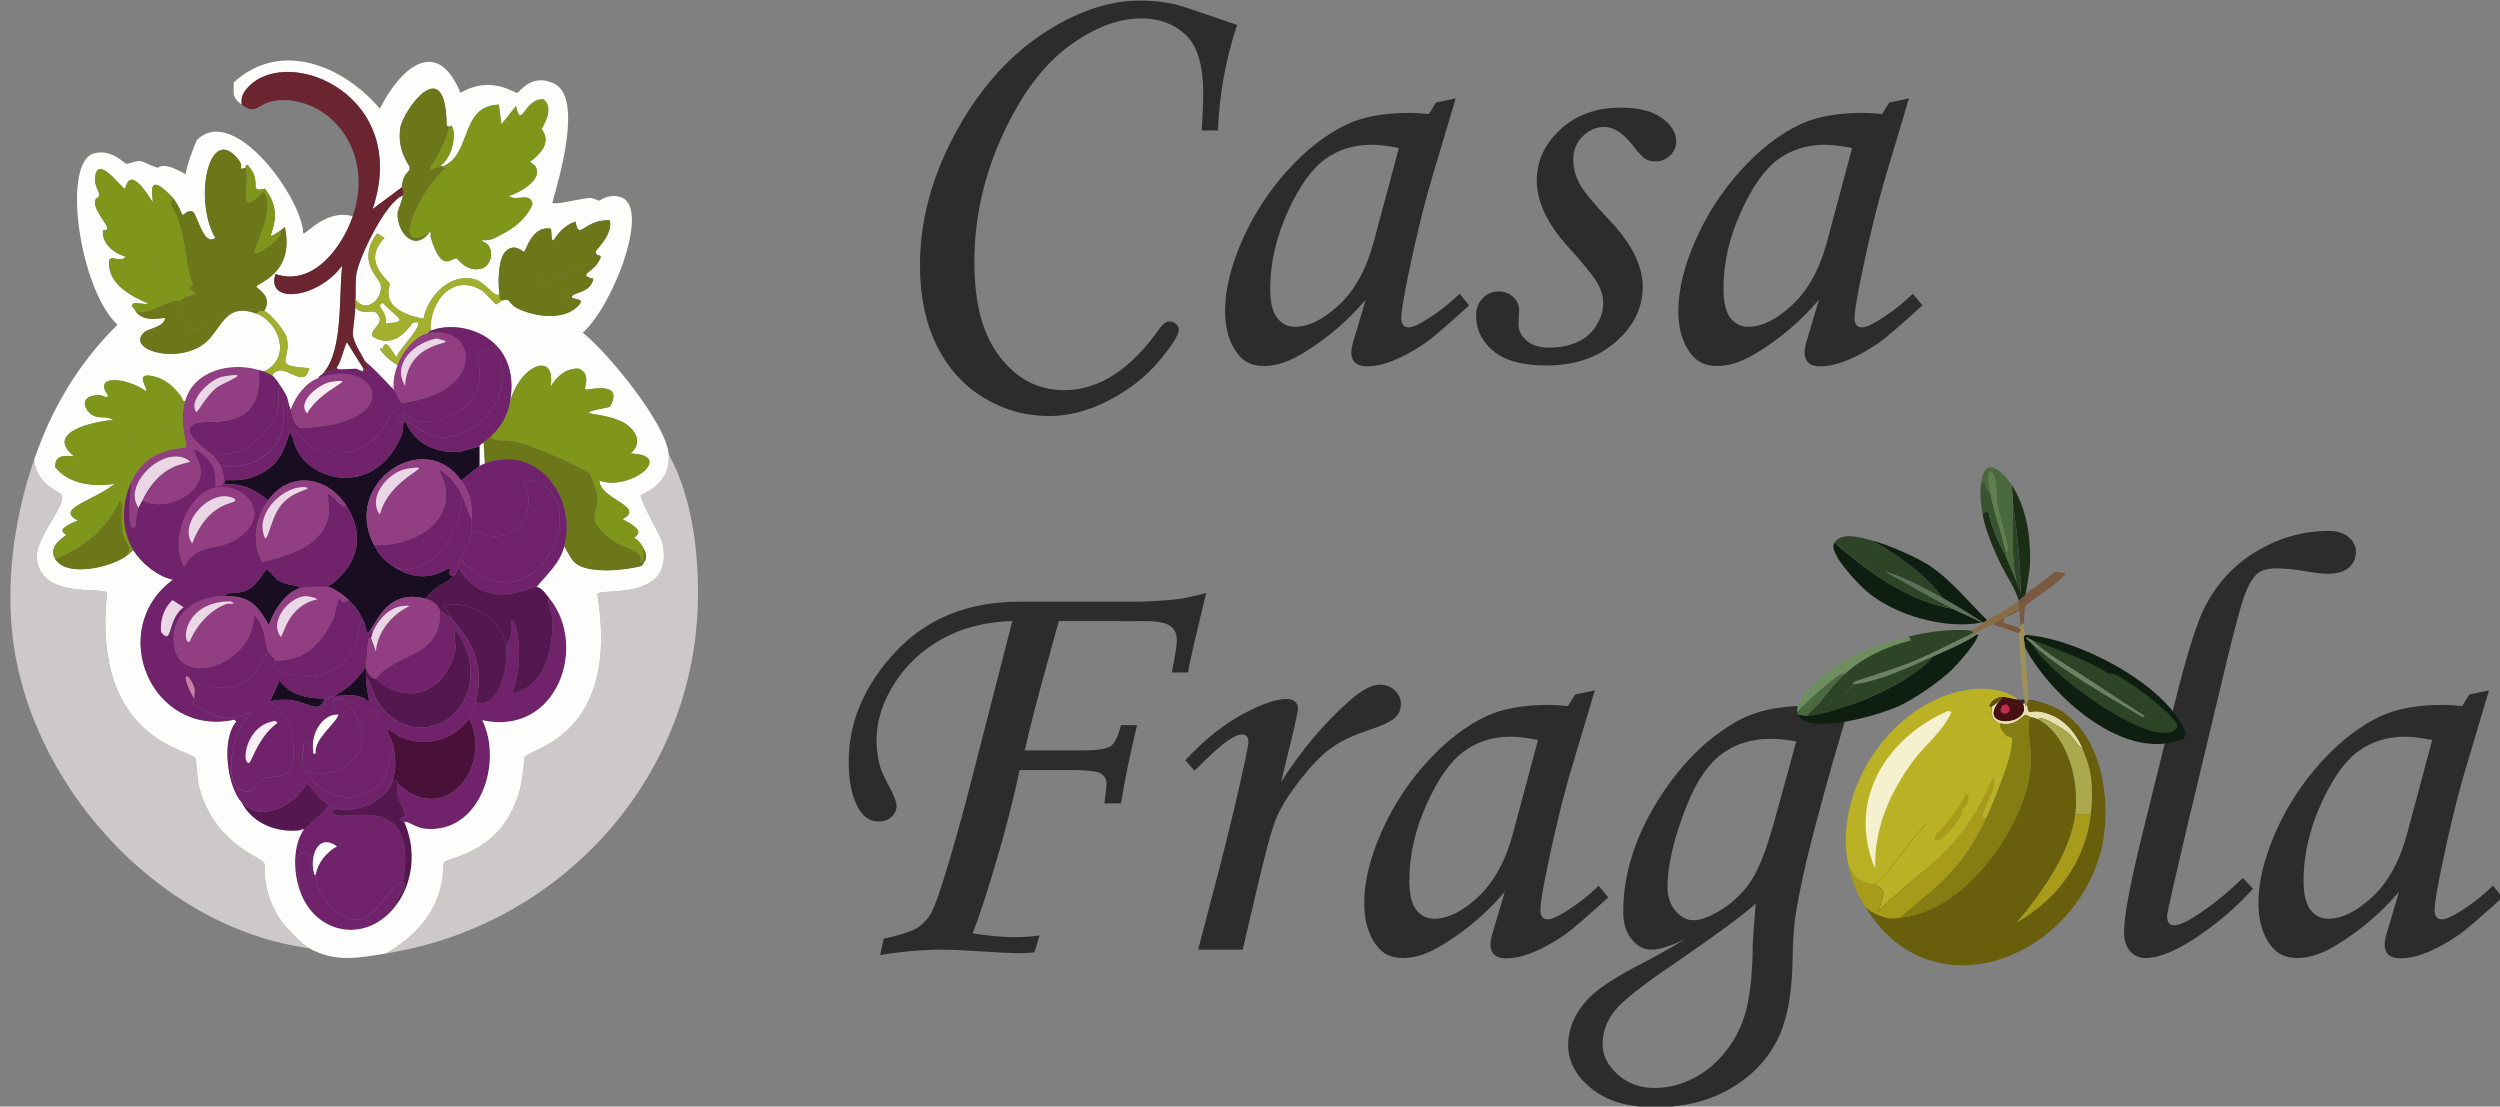 <svg width="122" height="54" viewBox="0 0 122 54" fill="none" xmlns="http://www.w3.org/2000/svg">
<rect x="0" y="0" width="122" height="54" fill="#808080" stroke="none"/>
<g clip-path="url(#clip0_114_448)">
<path d="M18.828 46.53C21.966 44.716 21.547 42.324 21.666 42.073C21.743 41.911 23.536 41.721 24.633 40.149C25.651 38.692 25.522 37.094 25.601 36.943C25.822 36.52 30.289 35.964 29.148 28.991C29.299 28.664 33.033 29.392 32.308 26.426C32.247 26.176 31.208 24.384 31.276 24.181C31.317 24.057 32.752 23.702 32.63 22.161C33.818 24.304 34.127 27.154 34.05 29.568C33.777 38.128 27.285 45.199 18.828 46.529V46.53Z" fill="#CDC8C9"/>
<path d="M15.087 46.274C7.599 45.265 1.219 38.046 0.574 30.659C0.331 27.877 0.766 25.054 1.67 22.418C1.738 23.646 2.986 24.005 3.025 24.181C3.156 24.777 1.701 26.25 1.799 27.26C1.993 29.262 5.061 28.609 5.218 28.927C4.471 36.176 9.312 36.56 9.54 37.006C9.574 37.073 9.607 38.037 9.734 38.481C10.53 41.273 12.789 41.802 12.894 42.136C12.958 42.335 12.759 43.4 13.604 44.765C13.845 45.155 14.708 46.061 15.087 46.273V46.274Z" fill="#CDC8C9"/>
<path d="M12.893 18.122C12.963 18.154 13.263 18.302 13.28 18.315C13.451 18.44 13.613 18.714 13.732 18.893C13.486 18.845 13.678 19.508 13.538 20.079C13.358 20.814 12.351 21.816 11.635 22.036C11.087 22.203 10.407 22.087 10.441 22.292C10.197 22.009 8.427 20.919 9.699 20.624C10.318 20.481 12.866 21.047 12.633 18.059C12.699 18.08 12.842 18.1 12.891 18.123L12.893 18.122Z" fill="#70226B"/>
<path d="M13.732 18.892C14.132 19.492 13.995 19.464 14.183 19.981C13.877 20.077 14.17 19.234 13.796 19.692C14.139 21.653 12.763 22.976 10.764 22.738C10.754 22.713 10.487 22.341 10.442 22.289C10.407 22.084 11.088 22.201 11.636 22.033C12.351 21.814 13.36 20.812 13.539 20.077C13.679 19.506 13.486 18.843 13.733 18.89L13.732 18.892Z" fill="#70226B"/>
<path d="M19.409 38.258C19.39 38.242 19.462 38.006 19.151 38.129C19.338 37.573 19.309 37.106 19.216 36.526C19.123 35.949 18.835 35.803 18.958 35.563C20.063 36.595 22.061 36.341 22.894 35.05C24.037 37.387 21.759 40.398 19.41 38.256L19.409 38.258Z" fill="#491139"/>
<path d="M19.731 40.118C19.726 40.107 19.517 40.068 19.537 39.958C19.55 39.883 19.781 39.84 19.794 39.765C19.809 39.687 19.215 38.856 19.408 38.258C21.756 40.399 24.035 37.389 22.891 35.051C23.003 34.877 23.163 34.486 23.213 34.282C24.427 34.638 24.827 32.354 24.696 31.525L24.954 30.98C24.743 28.985 25.871 31.479 24.986 33.834C26.579 33.565 27.011 31.638 26.953 30.275C26.936 29.864 26.614 29.258 26.824 29.217C28.7 31.536 27.191 35.938 23.534 35.148C24.555 37.192 23.432 40.723 20.728 40.439C20.273 40.392 19.862 40.028 19.729 40.119L19.731 40.118Z" fill="#70226B"/>
<path d="M26.181 28.639C26.463 28.671 26.671 29.026 26.825 29.217C26.615 29.258 26.936 29.864 26.955 30.275C27.012 31.638 26.58 33.565 24.987 33.834C25.872 31.479 24.744 28.986 24.955 30.98L24.698 31.525C24.495 30.24 22.934 29.242 21.634 29.537L22.117 30.307C21.928 30.104 21.688 29.961 21.473 29.793C21.435 29.764 21.376 29.378 20.764 29.216C21.27 28.529 21.76 28.507 22.119 28.126C22.315 27.917 22.278 27.913 22.376 27.677C23.702 29.954 25.839 28.601 26.182 28.639H26.181Z" fill="#541750"/>
<path d="M24.698 31.525C24.828 32.354 24.428 34.638 23.215 34.282C23.611 32.678 23.21 31.475 22.119 30.307L21.635 29.537C22.935 29.242 24.496 30.241 24.699 31.525H24.698Z" fill="#541750"/>
<path d="M23.407 21.777V22.739C23.356 22.765 22.708 23.285 22.504 23.445C20.693 20.863 16.67 23.578 18.247 26.586C18.494 27.059 18.702 27.308 19.15 27.613C20.787 28.726 21.813 27.659 21.956 27.741C22.066 27.803 21.736 28.019 22.117 28.126C21.758 28.507 21.27 28.529 20.762 29.216C19.026 28.756 18.449 30.195 18.117 30.69C17.835 31.113 17.895 30.655 17.795 30.434C17.594 29.986 17.384 29.622 17.021 29.28C16.793 29.065 16.289 28.692 15.989 28.639C17.434 27.675 17.881 26.164 16.892 24.664C15.947 23.231 14.153 22.965 13.086 24.408C12.407 23.891 11.895 23.587 10.99 23.639C10.769 23.148 11.662 23.793 12.925 22.998C13.691 22.516 13.877 21.923 14.119 21.139C14.3 21.096 14.261 21.655 14.635 22.197C15.594 23.59 18.391 24.094 19.602 21.235C19.689 21.026 19.571 20.712 19.796 20.561C20.216 21.668 21.325 22.155 22.473 22.036C22.521 22.031 23.365 21.8 23.407 21.78V21.777Z" fill="#190D22"/>
<path d="M14.635 28.704C13.949 28.881 13.333 29.847 13.119 30.5C12.56 29.534 12.178 29.082 11.023 29.088C11.044 28.802 11.571 29.111 12.217 28.704C12.578 28.476 12.932 27.818 12.991 27.806C13.119 27.779 13.442 28.247 13.572 28.319C14.144 28.637 14.589 28.51 14.636 28.704H14.635Z" fill="#190D22"/>
<path d="M15.861 34.09C15.415 35.11 14.938 33.834 13.215 34.219C13.176 34.132 13.598 33.368 13.634 33.192C14.123 33.91 15.038 34.1 15.859 34.09H15.861Z" fill="#190D22"/>
<path d="M17.86 32.55C17.86 32.572 17.86 32.593 17.86 32.615C17.855 32.783 17.854 32.896 17.86 33.064C17.887 33.861 18.095 34.214 17.956 34.218C17.457 33.789 16.867 33.961 16.311 33.962C17.076 33.525 17.339 33.24 17.859 32.55H17.86Z" fill="#190D22"/>
<path d="M18.957 35.565C18.835 35.803 19.123 35.951 19.215 36.527C18.98 36.858 19.063 37.447 18.698 38.034C17.85 39.401 15.663 39.086 15.022 37.681C17.629 38.168 18.637 35.483 16.57 34.09C16.869 34.059 17.496 34.445 17.827 34.604C18.031 34.701 18.197 34.595 18.214 34.604C18.358 34.68 18.437 35.082 18.956 35.566L18.957 35.565Z" fill="#70226B"/>
<path d="M16.571 34.09C18.639 35.484 17.63 38.168 15.023 37.681C14.534 37.543 14.841 36.704 14.829 36.238C15.148 36.049 14.929 36.247 15.281 36.592C15.299 36.61 15.225 36.873 15.41 36.752C15.286 36.069 16.503 35.207 16.506 34.86C16.51 34.554 16.21 34.887 16.249 34.315C16.316 34.043 16.355 34.114 16.571 34.09Z" fill="#70226B"/>
<path d="M16.506 34.86C16.503 35.207 15.284 36.068 15.41 36.752C15.225 36.873 15.299 36.61 15.281 36.591C15.17 35.854 15.681 34.842 16.506 34.86Z" fill="#FDFDFC"/>
<path d="M23.602 21.585L23.666 22.612C23.653 22.617 23.459 22.715 23.409 22.741V21.778C23.421 21.772 23.334 21.755 23.603 21.585H23.602Z" fill="#FDFDFC"/>
<path d="M16.442 39.476C15.984 39.579 16.2 39.732 16.538 39.796C17.287 39.938 20.384 38.844 19.666 43.002C18.763 43.429 18.397 44.995 17.182 44.861C16.41 44.776 15.287 43.451 15.409 42.681C15.498 42.118 15.936 41.572 16.442 41.302C15.493 40.617 15.078 41.839 15.345 42.681C14.885 42.523 15.525 41.584 14.797 41.591C14.17 41.672 14.686 43.256 14.701 43.643C14.33 42.746 14.249 41.432 14.766 40.564C14.768 40.561 14.779 40.574 14.83 40.5C15.022 40.221 15.727 39.789 16.056 39.282C16.14 39.325 16.422 39.468 16.443 39.475L16.442 39.476Z" fill="#70226B"/>
<path d="M15.345 42.683H15.41C15.288 43.454 16.411 44.779 17.184 44.864C18.398 44.996 18.764 43.432 19.668 43.005C19.665 43.019 19.786 43.076 19.732 43.293C19.677 43.513 19.185 44.053 19.345 44.159C17.979 46.014 15.542 45.677 14.701 43.645C14.686 43.258 14.17 41.675 14.797 41.593C15.525 41.587 14.885 42.525 15.345 42.683Z" fill="#70226B"/>
<path d="M19.409 38.258C19.216 38.856 19.81 39.687 19.796 39.765C19.781 39.839 19.552 39.882 19.538 39.958C19.517 40.068 19.726 40.107 19.732 40.118C20.319 41.426 20.195 43.002 19.345 44.157C19.185 44.052 19.677 43.512 19.732 43.292C19.786 43.075 19.665 43.018 19.668 43.003C20.385 38.845 17.289 39.939 16.539 39.797C16.2 39.733 15.984 39.58 16.443 39.477C17.39 39.699 18.834 39.08 19.151 38.13C19.462 38.008 19.392 38.242 19.409 38.259V38.258Z" fill="#541750"/>
<path d="M14.829 40.502C14.779 40.576 14.767 40.563 14.764 40.567L14.7 40.502C14.706 40.502 14.756 40.33 14.829 40.502Z" fill="#EDB9EA"/>
<path d="M15.409 42.683H15.344C15.077 41.841 15.493 40.619 16.44 41.304C15.936 41.574 15.497 42.12 15.408 42.683H15.409Z" fill="#FDFDFC"/>
<path d="M6.96 24.407C6.9 24.532 6.812 24.665 6.766 24.791C5.895 23.629 8.128 21.553 9.281 22.515C9.259 22.669 7.858 22.51 6.96 24.407Z" fill="#EAD7E6"/>
<path d="M12.636 18.058C12.868 21.045 10.32 20.479 9.701 20.623C8.429 20.918 10.199 22.008 10.443 22.291C10.489 22.343 10.755 22.714 10.766 22.739C10.959 23.165 11.088 23.838 10.54 23.702C10.418 23.616 10.861 22.68 9.507 21.906C9.361 21.983 9.834 22.55 9.798 23.093C9.72 24.235 7.908 24.983 6.96 24.407C7.859 22.51 9.261 22.669 9.281 22.515C8.128 21.553 5.895 23.629 6.766 24.791C6.534 25.432 6.736 25.836 6.444 25.721C6.21 25.518 6.363 23.838 6.444 23.445C7.253 21.726 8.985 21.937 9.089 21.809C9.159 21.721 8.73 20.677 9.024 19.596C9.447 18.043 11.306 17.65 12.636 18.058Z" fill="#923E82"/>
<path d="M10.862 18.379C12.486 18.093 10.919 18.666 10.605 18.893C10.098 19.256 9.65 20.133 9.572 20.111C9.162 19.486 10.323 18.475 10.862 18.379Z" fill="#EAD7E6"/>
<path d="M19.796 20.559C19.572 20.709 19.691 21.024 19.602 21.232C18.39 24.09 15.594 23.588 14.635 22.195C14.261 21.652 14.301 21.094 14.119 21.136C14.174 20.957 14.294 20.86 14.409 20.944C14.519 21.025 14.986 22.244 16.731 22.098C19.184 21.891 19.255 18.617 19.439 20.686L19.794 20.397C19.29 19.754 20.013 20.488 20.472 20.558C21.48 20.71 22.93 20.054 23.278 19.05C23.813 17.508 22.504 17.25 24.085 17.03C25.42 18.619 23.614 21.542 21.376 21.327C20.808 21.272 19.874 20.505 19.796 20.558V20.559Z" fill="#70226B"/>
<path d="M14.183 19.982C14.409 19.367 14.89 18.677 15.538 18.444C18.496 17.376 19.876 20.754 14.668 20.88C14.285 20.726 14.305 20.317 14.185 19.982H14.183Z" fill="#923E82"/>
<path d="M16.151 18.636C17.661 18.415 15.659 18.941 14.99 20.174C14.441 19.596 15.615 18.713 16.151 18.636Z" fill="#F9EDF4"/>
<path d="M32.632 22.162C32.754 23.703 31.318 24.058 31.277 24.182C31.21 24.384 32.248 26.177 32.309 26.427C33.034 29.393 29.301 28.665 29.149 28.992C30.291 35.965 25.823 36.521 25.602 36.944C25.524 37.095 25.652 38.693 24.634 40.151C23.537 41.722 21.744 41.913 21.667 42.074C21.549 42.325 21.967 44.717 18.829 46.531C17.52 46.737 16.381 46.992 15.088 46.275C14.708 46.065 13.845 45.157 13.605 44.768C12.76 43.404 12.958 42.337 12.896 42.138C12.789 41.804 10.53 41.275 9.735 38.483C9.609 38.039 9.576 37.074 9.541 37.009C9.314 36.561 4.472 36.179 5.219 28.929C5.062 28.611 1.994 29.264 1.8 27.262C1.703 26.254 3.158 24.779 3.026 24.183C2.987 24.008 1.739 23.648 1.671 22.42C2.529 19.919 3.841 17.711 5.734 15.847C3.883 14.131 2.977 7.889 4.605 7.479C5.455 7.264 6.07 7.976 6.153 7.992C6.284 8.016 6.609 7.823 6.862 7.863C7.042 7.892 7.458 8.136 7.701 8.184C7.773 8.198 7.885 7.828 9.056 8.504C9.169 7.919 9.373 7.384 9.604 6.837C11.411 5.023 14.757 9.69 14.796 11.39C14.91 11.481 15.925 10.169 17.215 10.556C16.701 12.072 15.276 14 13.443 13.377C12.957 14.868 15.505 14.595 16.7 12.961C16.523 14.453 16.762 17.036 15.797 18.188C15.676 18.332 15.582 18.332 15.54 18.444C14.893 18.678 14.412 19.367 14.185 19.982C13.997 19.464 14.133 19.493 13.733 18.893C13.615 18.714 13.452 18.441 13.281 18.315C13.834 17.501 14.835 19.146 15.088 17.962C13.19 17.863 14.253 17.591 13.992 16.488C13.912 16.151 13.207 15.306 12.896 15.173C13.341 14.416 12.487 14.075 12.509 13.987C12.551 13.814 14.41 13.341 13.895 11.069C13.829 11.149 13.755 11.204 13.669 11.262C12.49 12.062 14.175 10.782 12.927 9.21C12.067 9.411 12.854 8.895 12.089 8.056C11.95 8.031 12 8.183 11.992 8.185C11.558 8.331 11.92 8.166 11.67 7.832C10.223 5.911 9.412 9.722 10.509 11.616C9.923 12.049 9.622 10.44 9.413 10.333C9.192 10.221 8.954 10.497 8.93 10.493C8.836 10.478 8.79 10.016 8.317 9.531C7.053 8.231 7.525 9.799 7.447 9.851C6.229 7.908 6.191 9.17 6.092 9.21C5.987 9.253 4.63 7.321 4.641 8.826C4.642 9.034 4.834 9.403 4.835 9.435C4.846 9.812 4.672 9.502 4.641 9.851C4.588 10.432 5.686 11.305 5.028 11.23C4.952 11.859 5.55 12.377 6.124 12.512C5.862 12.977 5.159 12.114 5.35 13.121C5.642 14.664 8.483 14.967 6.544 14.789C6.341 14.937 6.516 14.994 6.575 15.109C6.95 15.831 8.024 15.45 8.058 15.525C7.995 15.971 7.254 16.03 7.059 16.199C6.138 16.992 8.348 17.741 9.767 16.904C10.839 16.272 10.829 14.688 12.509 15.301C13.605 15.701 14.271 17.446 12.896 18.122C12.847 18.1 12.704 18.078 12.638 18.058C11.309 17.65 9.449 18.044 9.026 19.596C8.894 19.566 8.896 19.427 8.832 19.34C8.512 18.901 8.079 18.513 7.542 18.378C6.444 18.103 7.292 18.992 7.123 19.083C6.103 18.396 4.522 18.276 5.285 19.308C5.185 19.479 5.001 19.269 4.834 19.276C3.686 19.322 4.22 20.158 4.608 20.303C4.97 20.436 5.109 20.274 5.543 20.496C4.637 20.555 2.14 21.079 3.608 22.259C3.59 22.321 2.619 22.015 2.705 22.804C3.349 23.643 4.624 23.775 5.607 23.606C4.545 24.46 2.662 24.824 3.801 25.402C2.566 25.893 3.228 26.018 3.22 26.107C3.213 26.18 2.292 26.606 2.704 27.294C3.254 28.163 5.297 27.716 6.122 27.165C6.263 27.072 6.376 26.947 6.509 26.845C6.879 27.465 7.712 28.145 8.444 28.288C5.169 30.701 7.371 35.993 11.443 35.117L11.54 35.213C10.784 36.071 11.092 38.378 11.797 39.157C12.337 40.218 13.575 40.666 14.7 40.504L14.764 40.568C14.249 41.434 14.329 42.75 14.7 43.647C15.54 45.678 17.978 46.015 19.344 44.16C20.194 43.005 20.318 41.428 19.731 40.12C19.864 40.029 20.275 40.393 20.731 40.441C23.434 40.724 24.557 37.194 23.537 35.15C27.194 35.94 28.703 31.536 26.826 29.218C26.673 29.028 26.463 28.673 26.182 28.641C26.701 28.016 27.322 27.474 27.537 26.653C27.681 26.897 27.869 27.309 28.085 27.487C28.726 28.01 30.517 27.84 31.31 27.615C31.642 27.214 31.55 27.011 31.341 26.653C31.149 26.322 30.953 26.265 30.954 26.237C30.957 26.168 31.663 25.972 30.373 25.339C31.542 24.716 29.274 24.381 29.244 23.447C30.713 24.004 32.992 22.195 30.76 22.133C31.335 21.667 31.086 21.061 30.535 20.69C29.558 20.033 27.468 20.314 29.761 19.856C30.487 18.542 28.705 19.043 28.6 19.023C28.4 18.983 28.916 18.369 28.278 17.996C27.653 17.929 27.145 18.379 26.858 18.894C27.178 17.146 25.426 17.721 24.89 19.599C25.448 16.454 22.555 15.539 21.02 16.136C20.937 14.71 22.125 13.265 23.567 14.212C23.699 14.299 24.157 14.846 24.212 14.853C24.238 14.857 24.485 14.665 24.502 14.66C24.96 14.527 24.778 14.814 25.244 15.045C26.117 15.478 27.636 15.684 28.308 14.82C28.396 14.591 28.32 14.67 27.921 14.531C27.81 14.239 28.817 14.371 28.954 13.602C28.201 13.432 28.842 13.312 29.148 12.864C29.58 12.229 29.017 12.653 29.083 12.255C29.097 12.171 29.918 11.447 29.761 10.748C28.46 10.697 28.279 11.812 28.084 10.812C26.933 11.209 26.978 12.459 26.89 11.165C25.953 10.976 25.673 12.271 25.568 12.288C25.517 12.296 25.077 11.803 24.633 12.319C24.308 12.697 24.296 13.842 24.375 14.34C24.161 14.605 23.737 13.796 23.182 13.635C21.988 13.286 20.877 14.453 20.666 15.558C18.398 15.109 19.045 13.996 19.021 13.859C18.99 13.682 17.608 12.78 18.763 11.614L18.408 11.39C17.386 12.719 18.491 13.556 18.569 13.859C18.75 14.564 17.838 15.363 17.343 14.597C17.377 14.164 17.32 13.716 17.408 13.283C17.557 12.545 18.773 9.895 19.666 9.532C19.624 9.79 19.412 10.291 19.409 10.334C19.317 11.288 20.216 12.364 20.956 11.328C21.077 11.332 20.993 11.493 21.021 11.584C21.556 13.356 21.999 12.583 22.278 12.611C22.344 12.617 22.726 13.261 23.439 13.124C24.061 13.005 24.179 11.967 23.536 11.777C23.539 11.753 23.53 11.727 23.536 11.713C23.943 11.776 24.239 11.565 24.568 11.392C25.179 11.073 25.73 10.606 25.988 9.949C25.86 9.346 25.221 9.857 24.827 9.565C25.713 9.286 26.781 8.428 25.86 7.897C27.127 6.974 26.442 6.393 26.441 6.294C26.439 6.215 27.093 5.332 26.537 4.851C25.586 4.759 25.44 6.407 25.182 5.172C24.945 5.471 24.709 5.771 24.473 6.07C24.43 5.749 24.387 5.429 24.344 5.108C22.43 5.155 23.043 7.568 21.602 8.122C21.574 8.133 21.511 8.112 21.473 8.122C22.402 7.384 22.17 5.793 21.924 6.198C21.924 6.19 21.796 6.149 21.795 6.103C21.75 2.45 19.661 5.429 19.537 6.231C19.361 7.369 19.981 8.054 19.989 8.155C20.011 8.49 19.692 8.326 19.602 9.148C19.129 9.501 18.656 9.854 18.182 10.207C20.041 4.685 14.156 2.19 12.151 4.211C11.887 4.477 11.74 4.729 11.796 5.109C11.315 4.742 11.399 4.608 11.409 4.019C13.696 1.926 16.761 3.21 18.536 5.302C19.525 3.35 21.307 1.706 22.471 4.532C23.975 3.648 25.102 4.561 25.244 4.532C25.343 4.513 25.954 3.534 27.051 4.083C28.451 4.785 27.29 8.684 26.955 9.886C26.985 10.039 28.319 9.693 28.728 9.662C28.962 9.644 29.158 9.794 29.244 9.79C29.296 9.788 29.629 9.469 30.212 9.597C31.854 9.96 29.905 14.95 28.439 16.234C29.703 17.238 32.516 20.702 32.632 22.166V22.162Z" fill="#FDFDFC"/>
<path d="M31.341 26.652C31.426 26.789 31.47 27.529 31.245 27.421C31.445 26.879 30.482 26.786 30.02 26.459C28.377 25.297 29.237 25.124 29.149 24.182C29.144 24.127 28.834 23.163 28.794 23.124C28.585 22.924 26.18 21.792 25.247 21.585C24.646 21.452 23.868 21.57 23.99 21.265C24.472 20.797 24.773 20.268 24.893 19.598C25.429 17.719 27.18 17.144 26.861 18.893C27.146 18.378 27.655 17.929 28.28 17.995C28.92 18.366 28.402 18.981 28.602 19.021C28.707 19.042 30.489 18.541 29.763 19.855C27.471 20.312 29.561 20.032 30.537 20.689C31.089 21.06 31.338 21.666 30.763 22.131C32.994 22.193 30.715 24.003 29.247 23.446C29.276 24.38 31.544 24.715 30.376 25.337C31.665 25.971 30.959 26.165 30.957 26.235C30.957 26.263 31.151 26.322 31.344 26.652H31.341Z" fill="#7F961A"/>
<path d="M31.341 26.652C31.549 27.009 31.642 27.211 31.31 27.614C30.516 27.838 28.726 28.008 28.085 27.485C27.869 27.308 27.681 26.896 27.537 26.652C28.154 24.279 26.254 21.655 23.666 22.612L23.602 21.585C23.622 21.572 23.947 21.306 23.988 21.265C23.868 21.57 24.645 21.453 25.246 21.585C26.178 21.792 28.585 22.925 28.793 23.124C28.833 23.163 29.142 24.127 29.148 24.182C29.236 25.124 28.377 25.297 30.018 26.459C30.481 26.786 31.444 26.879 31.244 27.421C31.468 27.529 31.424 26.789 31.34 26.652H31.341Z" fill="#6C771A"/>
<path d="M9.024 19.598C8.73 20.678 9.158 21.723 9.089 21.81C8.986 21.937 7.254 21.727 6.444 23.446C5.938 24.518 5.883 25.797 6.508 26.845C6.375 26.948 6.262 27.072 6.121 27.165C6.563 26.652 6.093 26.609 5.992 26.043C5.837 25.179 6.058 24.345 5.831 24.471C5.142 25.893 4.144 26.684 2.702 27.292C2.291 26.604 3.211 26.178 3.219 26.106C3.227 26.016 2.564 25.891 3.8 25.401C2.661 24.824 4.543 24.459 5.606 23.605C4.622 23.773 3.348 23.642 2.704 22.803C3.814 23.258 5.522 22.34 6.639 21.84C6.832 21.754 8.261 21.266 8.122 21.038C7.111 20.302 8.724 21.183 8.766 21.102C8.787 20.514 8.809 19.927 8.831 19.339C8.893 19.425 8.892 19.565 9.025 19.595L9.024 19.598Z" fill="#7F961A"/>
<path d="M6.121 27.164C5.296 27.715 3.253 28.16 2.702 27.292C4.144 26.684 5.142 25.893 5.831 24.471C6.058 24.345 5.838 25.179 5.992 26.043C6.093 26.609 6.562 26.652 6.121 27.165V27.164Z" fill="#6C771A"/>
<path d="M7.54 18.379C8.075 18.514 8.51 18.902 8.83 19.342C8.809 19.93 8.787 20.518 8.765 21.105C8.721 21.185 7.109 20.304 8.121 21.041C8.259 21.269 6.83 21.755 6.638 21.843C6.607 21.545 5.734 20.594 5.541 20.496C5.107 20.275 4.969 20.438 4.606 20.303C4.218 20.16 3.685 19.322 4.832 19.276C4.668 19.719 5.253 19.554 5.574 19.661C5.748 19.718 6.114 19.946 6.284 19.981C6.357 19.997 6.367 19.765 7.703 20.11C9.198 19.139 6.602 18.514 7.542 18.378L7.54 18.379Z" fill="#7F961A"/>
<path d="M6.638 21.841C5.521 22.34 3.814 23.258 2.702 22.804C2.617 22.015 3.587 22.321 3.606 22.259C2.137 21.079 4.636 20.554 5.54 20.496C5.733 20.594 6.606 21.545 6.636 21.843L6.638 21.841Z" fill="#7F961A"/>
<path d="M7.54 18.379C6.601 18.514 9.196 19.14 7.701 20.111C6.364 19.766 6.356 19.998 6.281 19.982C6.111 19.947 5.745 19.719 5.572 19.662C5.251 19.555 4.665 19.72 4.83 19.277C4.996 19.27 5.181 19.481 5.281 19.309C4.519 18.277 6.099 18.398 7.12 19.084C7.289 18.992 6.44 18.104 7.538 18.379H7.54Z" fill="#7F961A"/>
<path d="M29.148 12.864C28.407 12.965 27.71 13.274 26.988 13.442C26.85 13.473 26.847 13.092 26.439 13.602C26.415 13.845 27.57 14.521 27.761 14.596C27.84 14.626 27.874 14.514 27.922 14.531C28.322 14.67 28.397 14.59 28.309 14.82C27.637 15.684 26.118 15.478 25.246 15.045C24.779 14.813 24.961 14.527 24.504 14.66C24.318 14.605 24.394 14.461 24.374 14.34C24.295 13.842 24.307 12.698 24.632 12.319C25.076 11.803 25.515 12.295 25.567 12.288C25.672 12.271 25.951 10.976 26.889 11.165C26.977 12.459 26.93 11.21 28.082 10.812C28.278 11.812 28.458 10.698 29.759 10.748C29.917 11.447 29.096 12.171 29.082 12.255C29.016 12.653 29.579 12.229 29.147 12.864H29.148Z" fill="#6C771A"/>
<path d="M29.148 12.864C28.843 13.312 28.201 13.432 28.954 13.602C28.817 14.371 27.81 14.239 27.921 14.531C27.872 14.514 27.838 14.626 27.76 14.596C27.569 14.521 26.414 13.845 26.438 13.602C26.846 13.092 26.848 13.473 26.986 13.442C27.71 13.274 28.406 12.965 29.147 12.864H29.148Z" fill="#6C771A"/>
<path d="M11.991 8.183C12.201 9 11.541 10.783 12.861 9.337C13.39 10.135 12.703 11.416 12.378 12.318C12.426 12.551 13.927 11.613 13.668 11.26C13.754 11.202 13.828 11.147 13.894 11.067C14.409 13.339 12.55 13.812 12.508 13.984C12.486 14.073 13.34 14.414 12.894 15.171C12.881 15.165 12.875 15.217 12.7 15.171C10.414 14.558 9.104 17.865 8.83 14.658C8.865 14.644 8.935 14.473 9.539 14.369C9.596 14.29 9.319 14.154 9.217 14.08L9.411 13.92C9.102 13.035 9.062 12.061 8.83 11.163C8.645 10.447 8.331 10.009 8.313 9.944C8.281 9.823 8.522 9.88 8.313 9.528C8.786 10.014 8.832 10.475 8.926 10.491C8.952 10.494 9.19 10.217 9.41 10.33C9.618 10.437 9.92 12.046 10.506 11.613C9.408 9.72 10.219 5.908 11.666 7.829C11.918 8.162 11.554 8.328 11.989 8.183H11.991Z" fill="#6C771A"/>
<path d="M8.313 9.529C8.522 9.881 8.281 9.826 8.313 9.946C8.331 10.01 8.645 10.448 8.83 11.164C9.06 12.062 9.101 13.036 9.411 13.921L9.217 14.081C8.395 13.493 8.686 13.585 8.636 13.536C7.328 12.256 7.371 11.926 6.442 10.715C6.083 10.247 4.934 8.816 4.636 8.823C4.625 7.319 5.982 9.25 6.087 9.208C6.186 9.168 6.224 7.906 7.442 9.849C7.52 9.796 7.048 8.229 8.312 9.528L8.313 9.529Z" fill="#7F961A"/>
<path d="M9.217 14.082C9.319 14.155 9.596 14.292 9.539 14.371C8.935 14.476 8.865 14.647 8.83 14.66C8.748 14.69 8.442 14.688 8.346 14.724C7.787 14.935 6.926 15.503 6.573 15.109C6.513 14.993 6.337 14.937 6.541 14.789C8.481 14.967 5.639 14.664 5.347 13.121C6.007 13.476 6.633 13.578 7.38 13.506C8.75 13.375 7.863 13.302 7.315 12.865C7.123 12.712 5.911 11.566 5.799 11.422C5.295 10.778 5.102 9.75 4.638 9.851C4.67 9.502 4.843 9.812 4.832 9.435C4.832 9.403 4.641 9.034 4.638 8.826C4.936 8.818 6.086 10.249 6.445 10.717C7.374 11.93 7.331 12.259 8.638 13.539C8.688 13.589 8.396 13.496 9.219 14.084L9.217 14.082Z" fill="#7F961A"/>
<path d="M8.83 14.66C9.103 17.867 10.414 14.559 12.7 15.173L12.506 15.302C10.827 14.689 10.836 16.273 9.765 16.905C8.345 17.742 6.136 16.994 7.056 16.2C7.252 16.031 7.992 15.972 8.056 15.527C8.022 15.451 6.948 15.832 6.573 15.11C6.926 15.503 7.787 14.937 8.346 14.726C8.442 14.689 8.749 14.693 8.83 14.661V14.66Z" fill="#6C771A"/>
<path d="M5.347 13.12C5.157 12.112 5.86 12.976 6.121 12.511C5.546 12.376 4.949 11.858 5.025 11.228C5.683 11.304 4.586 10.431 4.638 9.85C5.102 9.748 5.295 10.777 5.799 11.421C5.911 11.565 7.123 12.711 7.315 12.864C7.863 13.301 8.75 13.375 7.38 13.505C6.633 13.576 6.007 13.475 5.347 13.12Z" fill="#7F961A"/>
<path d="M13.668 11.261C13.927 11.614 12.427 12.552 12.378 12.319C12.704 11.418 13.39 10.135 12.861 9.338C11.541 10.784 12.201 9 11.991 8.184C11.998 8.181 11.95 8.03 12.088 8.055C12.853 8.894 12.066 9.409 12.926 9.209C14.174 10.781 12.488 12.061 13.668 11.261Z" fill="#7F961A"/>
<path d="M12.7 15.172C12.874 15.218 12.88 15.166 12.894 15.172C13.207 15.304 13.911 16.151 13.991 16.486C14.253 17.589 13.189 17.861 15.087 17.961C14.834 19.144 13.833 17.5 13.28 18.314C13.263 18.3 12.963 18.154 12.893 18.121C14.269 17.445 13.602 15.699 12.506 15.3L12.7 15.171V15.172Z" fill="#A2B02D"/>
<path d="M21.924 6.195C21.915 6.407 21.337 7.837 21.021 8.087C20.96 8.411 21.011 8.24 21.473 8.118C21.509 8.108 21.574 8.129 21.602 8.118L21.732 8.214C20.33 9.469 19.057 12.547 20.958 11.324C20.217 12.361 19.319 11.284 19.41 10.33C19.414 10.288 19.625 9.787 19.668 9.528C19.723 9.199 19.6 9.163 19.603 9.144C19.693 8.32 20.012 8.485 19.99 8.15C19.984 8.049 19.362 7.363 19.538 6.226C19.663 5.425 21.75 2.446 21.796 6.098C21.796 6.145 21.926 6.186 21.926 6.194L21.924 6.195Z" fill="#6C771A"/>
<path d="M21.473 8.119C21.011 8.241 20.96 8.411 21.021 8.088C21.337 7.838 21.915 6.41 21.924 6.196C22.17 5.791 22.402 7.382 21.473 8.119Z" fill="#7F961A"/>
<path d="M24.568 11.39C24.394 11.39 23.573 11.617 23.536 11.71C23.53 11.725 23.539 11.75 23.536 11.774C23.509 11.977 23.73 12.352 23.73 12.384C23.724 12.592 23.443 12.654 23.6 12.897C22.534 13.396 21.892 11.811 21.02 11.583C20.993 11.492 21.076 11.329 20.955 11.327C19.055 12.55 20.328 9.471 21.729 8.216L21.6 8.121C23.04 7.568 22.427 5.154 24.341 5.106C24.384 5.427 24.427 5.747 24.471 6.069C24.707 5.769 24.944 5.47 25.18 5.171C25.436 6.406 25.584 4.758 26.535 4.85C27.09 5.331 26.437 6.214 26.438 6.293C26.441 6.391 27.125 6.973 25.857 7.896C26.779 8.425 25.712 9.284 24.825 9.563C25.22 9.856 25.857 9.345 25.985 9.948C25.729 10.605 25.177 11.072 24.566 11.391L24.568 11.39Z" fill="#7F961A"/>
<path d="M23.537 11.774C24.179 11.965 24.061 13.001 23.441 13.121C22.728 13.258 22.346 12.615 22.28 12.608C22 12.58 21.557 13.354 21.022 11.582C21.894 11.811 22.535 13.396 23.603 12.896C23.445 12.653 23.726 12.591 23.732 12.382C23.732 12.351 23.511 11.976 23.538 11.773L23.537 11.774Z" fill="#7F961A"/>
<path d="M24.568 11.39C24.239 11.562 23.945 11.774 23.536 11.71C23.573 11.617 24.392 11.389 24.568 11.39Z" fill="#7F961A"/>
<path d="M19.409 17.802C19.293 18.127 19.195 18.478 19.215 18.828L19.085 18.893C18.675 18.445 18.261 18.003 17.795 17.61C17.593 17.187 17.265 16.786 17.214 16.296C17.207 16.23 17.334 15.243 17.343 14.982C17.586 15.402 18.198 15.087 18.376 15.271C18.885 15.793 18.022 16.017 18.182 16.424C19.375 17.136 20.036 15.785 20.15 15.751C21.069 15.48 19.303 17.211 19.376 17.418C19.233 17.452 18.849 16.337 18.667 17.034C18.271 16.804 18.929 17.609 19.409 17.803V17.802Z" fill="#FDFDFC"/>
<path d="M19.602 9.145C19.599 9.164 19.721 9.201 19.666 9.529C18.774 9.892 17.557 12.543 17.408 13.28C17.32 13.714 17.377 14.161 17.343 14.595C17.334 14.721 17.348 14.852 17.343 14.979C17.334 15.24 17.208 16.228 17.214 16.293C17.265 16.784 17.591 17.184 17.795 17.608C17.857 17.739 17.922 17.835 17.989 17.961C17.878 18.128 17.854 17.961 17.732 17.992C17.463 17.565 17.194 17.138 16.925 16.71C16.786 17.006 16.625 17.716 16.442 17.928C16.324 18.064 15.976 18.157 15.797 18.184C16.762 17.032 16.523 14.449 16.7 12.958C15.505 14.591 12.958 14.864 13.443 13.374C15.277 13.996 16.701 12.068 17.215 10.552C18.354 7.196 15.88 4.6 13.443 4.91C12.559 5.021 12.533 5.663 11.797 5.103C11.74 4.723 11.887 4.47 12.152 4.205C14.158 2.184 20.042 4.679 18.183 10.2C18.656 9.848 19.129 9.495 19.603 9.142L19.602 9.145Z" fill="#6A2531"/>
<path d="M17.732 17.995C17.726 17.996 17.752 18.121 17.7 18.123C17.683 18.123 17.395 17.995 17.378 17.995C16.815 17.997 16.423 18.089 16.443 17.93C16.627 17.718 16.787 17.008 16.926 16.712C17.195 17.139 17.464 17.567 17.733 17.995H17.732Z" fill="#FDFDFC"/>
<path d="M24.375 14.338C24.395 14.461 24.318 14.604 24.505 14.659C24.488 14.664 24.24 14.854 24.214 14.852C24.159 14.845 23.7 14.297 23.57 14.211C22.126 13.263 20.939 14.71 21.022 16.134C21.014 16.138 20.899 16.233 20.893 16.263C20.255 16.393 19.617 17.221 19.41 17.802C18.93 17.608 18.272 16.803 18.668 17.032C18.85 16.336 19.234 17.451 19.377 17.417C19.304 17.21 21.07 15.479 20.151 15.75C20.039 15.783 19.377 17.134 18.183 16.423C18.023 16.015 18.886 15.792 18.377 15.269C18.2 15.087 17.589 15.402 17.345 14.98C17.35 14.853 17.335 14.722 17.345 14.596C17.839 15.361 18.751 14.563 18.57 13.858C18.492 13.555 17.387 12.719 18.409 11.389L18.764 11.613C17.61 12.779 18.991 13.681 19.022 13.858C19.046 13.996 18.398 15.109 20.667 15.557C20.878 14.451 21.989 13.284 23.183 13.633C23.738 13.796 24.162 14.605 24.377 14.338H24.375Z" fill="#A2B02D"/>
<path d="M18.667 14.787C19.475 15.614 19.941 15.684 18.828 15.781C18.918 15.078 18.297 15.006 18.667 14.787Z" fill="#FDFDFC"/>
<path d="M17.021 29.28C17.384 29.622 17.594 29.986 17.795 30.434C17.372 29.937 17.81 31.682 16.409 32.615C15.201 33.419 12.975 32.827 13.474 32.23C14.922 32.265 15.775 31.301 16.312 30.082C16.626 28.479 16.476 29.69 17.021 29.28Z" fill="#70226B"/>
<path d="M16.055 39.284C15.726 39.791 15.021 40.223 14.829 40.502C14.757 40.33 14.707 40.502 14.7 40.502C13.575 40.665 12.337 40.217 11.797 39.156C12.752 40.208 14.44 39.264 14.99 38.193C15.312 38.573 15.594 39.041 16.055 39.283V39.284Z" fill="#541750"/>
<path d="M17.796 30.434C17.896 30.656 17.837 31.113 18.119 30.69L18.183 30.883C18.171 30.912 18.152 31.035 18.119 31.139C18.116 31.145 18.005 31.116 17.989 31.171C17.971 31.238 17.87 32.354 17.86 32.549C17.339 33.239 17.077 33.524 16.312 33.961C16.268 33.961 15.907 34.088 15.861 34.089C15.039 34.099 14.125 33.91 13.635 33.191C13.598 33.367 13.178 34.13 13.217 34.218C13.346 34.509 14.165 34.672 14.313 36.301C14.492 38.278 13.4 37.766 12.861 38C12.598 38.115 12.368 39.015 11.636 38.449C10.898 37.878 11.424 35.363 12.249 34.826C12.184 34.652 11.586 35.184 10.668 34.986C10.473 34.944 9.624 34.545 9.507 34.408C9.309 34.179 9.479 34.173 9.475 34.088C9.462 33.791 9.578 33.727 9.411 33.383C10.08 33.311 10.617 33.816 11.701 33.383C12.465 33.077 12.682 32.394 13.087 31.78C13.112 31.828 13.446 32.219 13.474 32.229C12.975 32.826 15.201 33.418 16.409 32.614C17.81 31.68 17.372 29.935 17.795 30.433L17.796 30.434Z" fill="#70226B"/>
<path d="M13.443 35.18L13.539 35.276C12.565 36 12.273 37.224 12.152 37.232C11.764 37.26 11.986 35.356 13.443 35.18Z" fill="#F9EDF4"/>
<path d="M17.86 33.064C17.854 32.896 17.855 32.783 17.86 32.615C18.021 33.106 18.285 33.106 18.311 33.128C20.056 34.588 21.878 33.65 22.247 31.557C21.915 29.734 22.778 31.559 22.891 32.134C23.478 35.093 20.283 36.701 18.569 34.442C18.128 33.861 18.09 33.154 17.86 33.064Z" fill="#541750"/>
<path d="M20.762 29.216C21.376 29.378 21.434 29.763 21.471 29.793C21.57 32.104 19.448 31.77 18.311 33.128C18.286 33.106 18.021 33.108 17.86 32.615C17.86 32.593 17.86 32.572 17.86 32.55C17.869 32.355 17.971 31.239 17.989 31.172C18.005 31.116 18.116 31.146 18.119 31.14L18.344 31.781C18.414 30.824 19.129 29.978 19.99 29.569C19.132 29.474 18.492 30.145 18.183 30.883L18.119 30.69C18.451 30.195 19.027 28.756 20.764 29.216H20.762Z" fill="#923E82"/>
<path d="M18.119 31.14C18.151 31.036 18.171 30.912 18.183 30.884C18.492 30.146 19.132 29.474 19.99 29.57C19.131 29.979 18.414 30.825 18.344 31.782L18.119 31.142V31.14Z" fill="#EAD7E6"/>
<path d="M15.99 28.639C16.29 28.693 16.794 29.065 17.023 29.28C16.477 29.69 16.627 28.479 16.313 30.082C15.776 31.301 14.923 32.265 13.475 32.23C13.447 32.22 13.113 31.83 13.088 31.781C12.879 31.354 13.025 30.684 12.411 29.985C12.412 32.202 9.483 33.355 8.702 32.069C8.129 31.126 8.531 29.099 11.023 29.087C12.179 29.081 12.56 29.531 13.119 30.498C13.333 29.847 13.949 28.881 14.635 28.703C14.905 28.633 15.737 28.595 15.99 28.638V28.639Z" fill="#923E82"/>
<path d="M14.925 29.088C15.011 29.086 15.477 29.177 15.474 29.249C14.003 29.577 13.833 31.078 13.7 31.076C13.109 30.332 14.105 29.116 14.925 29.088Z" fill="#EAD7E6"/>
<path d="M11.249 29.344C11.635 29.531 11.168 29.432 11.055 29.473C10.241 29.765 9.566 30.543 9.248 31.332C8.849 31.382 8.963 29.361 11.248 29.344H11.249Z" fill="#EAD7E6"/>
<path d="M16.893 24.663C16.721 24.91 16.45 24.323 16.023 24.085C15.807 24.237 17.147 26.512 12.798 27.42C12.26 26.492 12.466 25.248 13.088 24.406C14.155 22.963 15.95 23.229 16.894 24.662L16.893 24.663Z" fill="#923E82"/>
<path d="M14.861 23.766C15.41 23.884 14.364 23.867 13.732 24.631C13.117 25.375 13.023 26.972 12.829 25.914C12.643 24.904 13.833 23.737 14.861 23.766Z" fill="#EAD7E6"/>
<path d="M19.215 19.02V18.827C19.194 18.477 19.292 18.126 19.409 17.801C19.617 17.219 20.253 16.392 20.892 16.262C23.262 15.779 23.846 19.126 19.635 19.661C19.425 19.493 19.388 19.212 19.216 19.02H19.215Z" fill="#923E82"/>
<path d="M19.215 19.02C19.178 18.979 19.128 18.939 19.085 18.892L19.215 18.827V19.02Z" fill="#EDB9EA"/>
<path d="M21.312 16.519C22.819 16.91 19.935 16.332 19.764 18.827C19.108 17.728 20.246 16.706 21.312 16.519Z" fill="#EAD7E6"/>
<path d="M24.89 19.598C24.772 20.268 24.469 20.797 23.987 21.265C23.946 21.306 23.621 21.572 23.6 21.585C23.332 21.754 23.42 21.772 23.406 21.778C23.362 21.799 22.519 22.03 22.471 22.034C21.324 22.153 20.214 21.667 19.794 20.56C19.873 20.508 20.806 21.275 21.375 21.329C23.613 21.544 25.42 18.621 24.084 17.032C22.503 17.252 23.813 17.509 23.277 19.053C22.929 20.055 21.479 20.713 20.471 20.56C20.012 20.49 19.289 19.757 19.793 20.4L19.438 20.689C19.254 18.619 19.182 21.892 16.73 22.1C14.985 22.247 14.518 21.027 14.408 20.946C14.293 20.861 14.172 20.959 14.117 21.139C13.876 21.923 13.69 22.516 12.924 22.998C11.659 23.793 10.768 23.15 10.989 23.639C11.893 23.587 12.407 23.891 13.085 24.408C12.463 25.249 12.257 26.494 12.794 27.422C17.145 26.516 15.803 24.239 16.019 24.088C16.448 24.324 16.717 24.912 16.889 24.665C17.878 26.165 17.431 27.677 15.986 28.641C15.735 28.596 14.901 28.635 14.631 28.705C14.584 28.511 14.139 28.637 13.567 28.32C13.438 28.249 13.115 27.78 12.986 27.807C12.927 27.819 12.573 28.477 12.212 28.705C11.566 29.113 11.04 28.803 11.018 29.09C8.526 29.103 8.124 31.128 8.697 32.071C9.477 33.356 12.407 32.203 12.406 29.988C13.02 30.687 12.874 31.355 13.084 31.784C12.677 32.398 12.461 33.081 11.697 33.387C10.613 33.82 10.076 33.315 9.407 33.387C9.073 32.696 8.819 32.947 9.472 34.092C9.475 34.176 9.306 34.183 9.504 34.412C9.622 34.549 10.469 34.947 10.664 34.99C11.582 35.187 12.18 34.656 12.245 34.829C11.42 35.366 10.894 37.881 11.632 38.453C12.365 39.018 12.594 38.119 12.858 38.004C13.396 37.768 14.489 38.282 14.309 36.305C14.161 34.675 13.342 34.511 13.213 34.221C14.934 33.837 15.411 35.112 15.858 34.093C15.904 34.093 16.266 33.964 16.31 33.964C16.866 33.964 17.456 33.793 17.955 34.22C18.094 34.217 17.884 33.864 17.859 33.066C18.089 33.156 18.127 33.864 18.568 34.445C20.28 36.702 23.477 35.095 22.89 32.137C22.776 31.563 21.912 29.736 22.245 31.559C21.878 33.652 20.056 34.59 18.31 33.13C19.448 31.773 21.569 32.106 21.47 29.796C21.686 29.963 21.926 30.107 22.115 30.309C23.206 31.479 23.608 32.681 23.211 34.285C23.161 34.488 23.001 34.88 22.889 35.054C22.056 36.344 20.059 36.599 18.953 35.567C18.435 35.083 18.357 34.683 18.211 34.605C18.194 34.596 18.028 34.702 17.824 34.605C17.494 34.446 16.865 34.06 16.567 34.092C16.35 34.115 16.311 34.044 16.245 34.316C16.206 34.888 16.506 34.555 16.503 34.861C15.677 34.843 15.166 35.855 15.277 36.593C14.925 36.249 15.145 36.05 14.825 36.239C14.836 36.705 14.529 37.544 15.02 37.682C15.66 39.087 17.849 39.401 18.696 38.035C19.06 37.448 18.978 36.861 19.212 36.528C19.305 37.108 19.334 37.575 19.148 38.131C18.829 39.081 17.386 39.7 16.439 39.478C16.418 39.473 16.136 39.33 16.052 39.285C15.592 39.043 15.31 38.574 14.988 38.196C14.437 39.266 12.75 40.21 11.795 39.158C11.088 38.379 10.781 36.072 11.537 35.214L11.441 35.118C7.369 35.994 5.166 30.702 8.442 28.289C7.709 28.147 6.877 27.466 6.507 26.846C5.882 25.799 5.937 24.52 6.442 23.447C6.362 23.84 6.209 25.521 6.442 25.723C6.735 25.839 6.533 25.435 6.765 24.794C6.811 24.668 6.899 24.534 6.959 24.409C7.907 24.986 9.718 24.237 9.796 23.095C9.833 22.553 9.361 21.986 9.506 21.908C10.86 22.681 10.417 23.618 10.539 23.704C11.087 23.841 10.957 23.168 10.764 22.742C12.763 22.98 14.139 21.657 13.796 19.696C14.17 19.237 13.877 20.079 14.183 19.985C14.304 20.32 14.285 20.729 14.667 20.883C19.876 20.757 18.496 17.378 15.537 18.446C15.58 18.334 15.674 18.333 15.795 18.19C15.974 18.162 16.323 18.069 16.439 17.934C16.419 18.092 16.812 18.001 17.374 17.998C17.391 17.998 17.679 18.127 17.696 18.127C17.749 18.125 17.722 18.001 17.728 17.998C17.85 17.967 17.876 18.134 17.985 17.967C17.918 17.842 17.855 17.745 17.791 17.614C18.258 18.007 18.672 18.447 19.082 18.896C19.124 18.944 19.173 18.984 19.211 19.025C19.384 19.217 19.42 19.5 19.63 19.666C23.842 19.132 23.257 15.784 20.887 16.267C20.893 16.236 21.008 16.142 21.016 16.138C22.552 15.54 25.445 16.456 24.887 19.601L24.89 19.598Z" fill="#70226B"/>
<path d="M8.411 29.28C8.594 29.397 8.777 29.515 8.959 29.633C8.132 30.256 8.444 31.546 7.863 30.852C7.798 30.279 7.986 29.7 8.411 29.28Z" fill="#EAD7E6"/>
<path d="M9.411 33.384C9.578 33.729 9.462 33.792 9.475 34.089C8.822 32.945 9.076 32.694 9.411 33.384Z" fill="#CD7DA1"/>
<path d="M10.603 23.766C11.986 23.584 13.308 25.13 11.636 26.267C10.591 26.978 9.687 26.409 8.991 27.678C8.195 26.352 9.217 23.949 10.603 23.766Z" fill="#923E82"/>
<path d="M10.992 24.214C11.112 24.218 11.513 24.284 11.475 24.438C11.438 24.588 10.131 24.518 9.379 26.522C8.747 25.623 9.976 24.185 10.992 24.214Z" fill="#EAD7E6"/>
<path d="M27.536 26.652C27.321 27.474 26.7 28.015 26.181 28.639C25.839 28.601 23.7 29.954 22.375 27.677C22.392 27.636 22.258 27.709 22.439 27.292C26.375 31.216 29.385 23.563 25.536 23.413C26.395 25.272 24.937 26.847 23.021 25.882C23.024 25.857 23.021 25.469 23.021 25.369C23.021 24.558 22.99 24.136 22.504 23.446C22.708 23.287 23.356 22.766 23.407 22.741C23.459 22.715 23.652 22.617 23.665 22.612C26.253 21.655 28.153 24.279 27.536 26.652Z" fill="#70226B"/>
<path d="M22.439 27.292C22.616 26.89 22.916 26.618 23.021 25.881C24.936 26.846 26.395 25.272 25.536 23.412C29.386 23.563 26.375 31.214 22.439 27.291V27.292Z" fill="#70226B"/>
<path d="M23.021 25.369C23.021 25.469 23.024 25.857 23.021 25.882C22.916 26.619 22.616 26.89 22.44 27.294C22.258 27.71 22.392 27.637 22.375 27.678C22.277 27.914 22.313 27.919 22.117 28.127C21.736 28.02 22.066 27.805 21.956 27.743C21.813 27.661 20.788 28.728 19.15 27.614C20.64 28.433 22.72 26.084 22.504 24.088C22.726 24.51 22.819 24.946 23.021 25.37V25.369Z" fill="#70226B"/>
<path d="M22.504 24.086C22.72 26.084 20.64 28.432 19.15 27.613C18.702 27.308 18.494 27.059 18.247 26.586C20.382 26.724 22.718 25.135 21.375 22.867C21.91 23.196 22.216 23.538 22.504 24.085V24.086Z" fill="#70226B"/>
<path d="M22.504 23.445C22.989 24.136 23.021 24.557 23.021 25.368C22.819 24.943 22.728 24.508 22.504 24.085C22.216 23.538 21.91 23.196 21.375 22.867C22.718 25.135 20.382 26.725 18.247 26.586C16.67 23.578 20.693 20.864 22.504 23.445Z" fill="#923E82"/>
<path d="M19.892 22.868C21.552 22.627 19.008 23.218 18.537 25.113C17.896 24.235 18.986 23 19.892 22.868Z" fill="#EAD7E6"/>
<path d="M57.971 32.817H57.183C57.348 32.004 57.431 31.483 57.431 31.25C57.431 30.93 57.318 30.694 57.095 30.538C56.872 30.383 56.448 30.307 55.827 30.307L54.894 30.321L54.588 30.307H51.672C51.613 30.529 51.457 31.096 51.204 32.004C50.678 33.882 50.278 35.42 50.006 36.62H52.85C53.541 36.62 53.987 36.553 54.191 36.418C54.395 36.282 54.565 35.938 54.701 35.388H55.49C55.188 36.607 54.925 37.879 54.701 39.205H53.898C53.967 38.654 54.001 38.329 54.001 38.233C54.001 38.001 53.884 37.827 53.651 37.71C53.514 37.642 53.145 37.599 52.542 37.579H49.757C49.475 38.924 49.105 40.376 48.648 41.933C48.192 43.491 47.798 44.696 47.467 45.547C48.244 45.673 48.938 45.735 49.55 45.735C49.948 45.735 50.341 45.706 50.731 45.648L50.483 46.475C50.201 46.504 49.937 46.519 49.694 46.519C49.481 46.519 48.808 46.485 47.679 46.417C47.008 46.368 46.438 46.344 45.972 46.344C45.027 46.344 44.02 46.431 42.949 46.605L43.125 45.806C43.992 45.623 44.563 45.429 44.84 45.227C45.117 45.024 45.33 44.776 45.475 44.486C45.776 43.897 46.342 42.068 47.169 39L49.403 30.305C48.098 30.344 46.958 30.634 45.979 31.177C45.001 31.719 44.222 32.447 43.643 33.361C43.063 34.276 42.774 35.202 42.774 36.141C42.774 36.519 42.822 36.906 42.92 37.303C42.969 37.525 43.104 37.845 43.329 38.26C43.611 38.773 43.753 39.131 43.753 39.334C43.753 39.536 43.67 39.714 43.505 39.864C43.339 40.015 43.125 40.089 42.863 40.089C42.473 40.089 42.157 39.886 41.914 39.479C41.584 38.938 41.417 38.169 41.417 37.171C41.417 35.226 42.182 33.436 43.71 31.8C45.238 30.174 47.252 29.363 49.754 29.363H55.361C55.983 29.363 56.669 29.324 57.419 29.246C57.642 29.227 58.124 29.125 58.864 28.942C58.367 30.964 58.07 32.256 57.973 32.817H57.971Z" fill="#2C2C2C"/>
<path d="M60.643 46.345H58.468L59.49 42.442C59.987 40.526 60.419 38.706 60.789 36.984C60.876 36.559 60.92 36.293 60.92 36.186C60.92 35.954 60.813 35.838 60.599 35.838C60.453 35.838 60.23 35.937 59.928 36.135C59.627 36.333 59.081 36.824 58.292 37.608L57.84 37.1C58.773 36.103 59.705 35.356 60.633 34.857C61.562 34.359 62.275 34.11 62.772 34.11C62.948 34.11 63.086 34.151 63.188 34.234C63.291 34.316 63.342 34.42 63.342 34.545C63.342 34.67 63.277 35.008 63.15 35.551L62.516 38.163C63.501 36.618 64.613 35.298 65.85 34.2C66.446 33.675 66.943 33.413 67.342 33.413C67.635 33.413 67.878 33.508 68.073 33.696C68.268 33.884 68.366 34.105 68.366 34.356C68.366 34.607 68.271 34.84 68.082 35.023C67.891 35.208 67.418 35.425 66.66 35.676C65.939 35.919 65.354 36.209 64.902 36.548C64.449 36.886 63.954 37.404 63.414 38.101C62.875 38.797 62.497 39.405 62.283 39.922C62.068 40.439 61.741 41.642 61.302 43.529L60.645 46.344L60.643 46.345Z" fill="#2C2C2C"/>
<path d="M76.864 33.891L77.827 33.689L76.732 37.361C76.294 38.822 75.88 40.506 75.492 42.411C75.278 43.446 75.171 44.115 75.171 44.415C75.171 44.714 75.293 44.865 75.536 44.865C75.691 44.865 75.94 44.763 76.281 44.56C76.883 44.202 77.463 43.757 78.017 43.225L78.485 43.792C77.375 44.798 76.665 45.408 76.354 45.621C75.731 46.047 75.137 46.361 74.573 46.564C74.203 46.7 73.843 46.766 73.493 46.766C73.24 46.766 73.05 46.708 72.923 46.592C72.796 46.475 72.733 46.306 72.733 46.083C72.733 45.938 72.772 45.74 72.851 45.489L73.434 43.514C72.597 44.511 71.6 45.367 70.441 46.083C69.731 46.529 69.078 46.751 68.484 46.751C67.891 46.751 67.487 46.553 67.186 46.156C66.777 45.624 66.573 44.927 66.573 44.066C66.573 43.041 66.848 41.899 67.398 40.641C67.947 39.384 68.685 38.242 69.61 37.215C70.535 36.19 71.508 35.435 72.53 34.951C73.318 34.583 74.33 34.4 75.567 34.4C75.878 34.4 76.194 34.419 76.515 34.458L76.865 33.891H76.864ZM75.054 36.112C74.528 36.005 74.085 35.952 73.726 35.952C72.849 35.952 72.085 36.191 71.433 36.67C70.782 37.15 70.175 38.011 69.616 39.254C69.056 40.498 68.776 41.738 68.776 42.977C68.776 43.634 68.888 44.109 69.112 44.399C69.335 44.689 69.628 44.834 69.988 44.834C70.66 44.834 71.38 44.474 72.149 43.753C72.918 43.032 73.482 41.995 73.842 40.639L75.054 36.111V36.112Z" fill="#2C2C2C"/>
<path d="M89.291 34.037L90.464 33.775C89.756 36.039 89.107 38.31 88.515 40.584C88.087 42.21 87.792 43.564 87.627 44.648C87.539 45.19 87.492 45.877 87.482 46.708C87.463 48.101 87.306 49.224 87.014 50.076C86.606 51.266 85.844 52.224 84.728 52.949C83.614 53.675 82.292 54.038 80.763 54.038C79.448 54.038 78.414 53.731 77.659 53.117C76.904 52.503 76.527 51.797 76.527 51.005C76.527 50.213 76.83 49.491 77.434 48.814C77.883 48.3 78.819 47.681 80.244 46.956C80.966 46.578 81.644 46.191 82.279 45.794C81.555 46.162 80.992 46.345 80.592 46.345C80.229 46.345 79.909 46.178 79.631 45.844C79.353 45.511 79.214 45.068 79.214 44.517C79.214 42.736 79.747 40.967 80.813 39.211C81.878 37.455 83.161 36.136 84.661 35.257C85.586 34.715 86.745 34.444 88.138 34.444C88.41 34.444 88.747 34.453 89.146 34.473L89.291 34.037ZM85.682 44.096C85.019 44.685 83.741 45.629 81.849 46.925C80.182 48.048 79.157 48.856 78.777 49.349C78.396 49.852 78.207 50.384 78.207 50.946C78.207 51.508 78.453 51.993 78.945 52.433C79.438 52.874 80.035 53.093 80.737 53.093C81.4 53.093 82.044 52.931 82.668 52.607C83.292 52.283 83.836 51.813 84.299 51.199C84.761 50.585 85.081 49.89 85.257 49.117C85.433 48.343 85.525 47.317 85.535 46.039C85.545 45.759 85.594 45.11 85.68 44.094L85.682 44.096ZM87.66 36.185C87.194 36.097 86.78 36.054 86.42 36.054C85.496 36.054 84.704 36.295 84.042 36.779C83.381 37.264 82.817 38.077 82.351 39.217C81.699 40.834 81.373 42.193 81.373 43.296C81.373 43.751 81.501 44.133 81.76 44.443C82.017 44.752 82.307 44.907 82.628 44.907C83.017 44.907 83.498 44.721 84.072 44.348C84.645 43.975 85.114 43.508 85.479 42.948C85.844 42.387 86.215 41.419 86.595 40.045L87.659 36.184L87.66 36.185Z" fill="#2C2C2C"/>
<path d="M98.66 34.139C99.614 34.139 100.407 34.516 101.041 35.271C101.673 36.026 101.989 37.075 101.989 38.421C101.989 40.569 101.23 42.497 99.711 44.205C98.193 45.913 96.587 46.766 94.894 46.766C93.852 46.766 93.013 46.428 92.375 45.751C91.738 45.074 91.42 44.149 91.42 42.979C91.42 40.947 92.004 39.071 93.171 37.347C94.641 35.209 96.471 34.14 98.66 34.14V34.139ZM97.42 35.227C96.593 35.227 95.792 35.815 95.018 36.991C94.244 38.166 93.857 39.79 93.857 41.86C93.857 43.119 94.095 44.11 94.573 44.836C94.923 45.368 95.39 45.634 95.974 45.634C96.792 45.634 97.536 45.132 98.207 44.125C99.064 42.818 99.493 41.198 99.493 39.262C99.493 37.811 99.295 36.776 98.902 36.156C98.508 35.537 98.013 35.227 97.42 35.227Z" fill="#2C2C2C"/>
<path d="M109.449 42.847L109.946 43.37C109.187 44.222 108.288 44.998 107.252 45.7C106.216 46.401 105.361 46.752 104.69 46.752C104.389 46.752 104.14 46.638 103.946 46.411C103.75 46.184 103.654 45.872 103.654 45.475C103.654 44.701 103.955 43.094 104.558 40.657L106.133 34.285C106.707 31.981 107.187 30.438 107.577 29.654C108.18 28.468 109.032 27.547 110.135 26.892C111.239 26.237 112.403 25.909 113.627 25.909C114.045 25.909 114.373 26.009 114.611 26.209C114.849 26.409 114.969 26.649 114.969 26.932C114.969 27.244 114.852 27.5 114.62 27.7C114.387 27.9 114.047 28 113.602 28C113.311 28 112.899 27.951 112.365 27.854C111.9 27.777 111.468 27.738 111.07 27.738C110.672 27.738 110.372 27.819 110.168 27.983C109.887 28.215 109.632 28.7 109.404 29.442C109.176 30.183 108.805 31.646 108.291 33.833L106.835 39.915C106.115 42.963 105.754 44.556 105.754 44.69C105.754 45 105.867 45.155 106.09 45.155C106.314 45.155 106.616 45.029 107.025 44.778C107.833 44.275 108.642 43.631 109.45 42.847H109.449Z" fill="#2C2C2C"/>
<path d="M120.502 33.891L121.465 33.689L120.37 37.361C119.932 38.822 119.518 40.506 119.13 42.411C118.916 43.446 118.809 44.115 118.809 44.415C118.809 44.714 118.931 44.865 119.174 44.865C119.329 44.865 119.578 44.763 119.918 44.56C120.521 44.202 121.101 43.757 121.655 43.225L122.123 43.792C121.013 44.798 120.303 45.408 119.992 45.621C119.369 46.047 118.775 46.361 118.211 46.564C117.841 46.7 117.481 46.766 117.131 46.766C116.878 46.766 116.687 46.708 116.561 46.592C116.434 46.475 116.371 46.306 116.371 46.083C116.371 45.938 116.41 45.74 116.489 45.489L117.072 43.514C116.235 44.511 115.237 45.367 114.079 46.083C113.369 46.529 112.716 46.751 112.122 46.751C111.529 46.751 111.125 46.553 110.824 46.156C110.415 45.624 110.211 44.927 110.211 44.066C110.211 43.041 110.486 41.899 111.036 40.641C111.585 39.384 112.323 38.242 113.248 37.215C114.173 36.19 115.146 35.435 116.167 34.951C116.956 34.583 117.968 34.4 119.204 34.4C119.516 34.4 119.832 34.419 120.153 34.458L120.503 33.891H120.502ZM118.692 36.112C118.166 36.005 117.723 35.952 117.364 35.952C116.487 35.952 115.723 36.191 115.071 36.67C114.42 37.15 113.813 38.011 113.254 39.254C112.694 40.498 112.414 41.738 112.414 42.977C112.414 43.634 112.526 44.109 112.75 44.399C112.973 44.689 113.266 44.834 113.626 44.834C114.298 44.834 115.018 44.474 115.787 43.753C116.556 43.032 117.12 41.995 117.48 40.639L118.692 36.111V36.112Z" fill="#2C2C2C"/>
<path d="M59.432 6.368H58.644C58.693 5.614 58.717 5.009 58.717 4.554C58.717 3.19 58.433 2.239 57.863 1.703C57.294 1.165 56.575 0.897 55.71 0.897C54.551 0.897 53.349 1.364 52.104 2.297C50.858 3.232 49.787 4.688 48.892 6.666C47.997 8.645 47.55 10.679 47.55 12.77C47.55 14.86 47.966 16.342 48.798 17.421C49.631 18.5 50.675 19.04 51.931 19.04C53.633 19.04 55.196 18.024 56.617 15.991C56.763 15.789 56.913 15.687 57.069 15.687C57.196 15.687 57.303 15.728 57.39 15.81C57.478 15.893 57.522 15.988 57.522 16.093C57.522 16.354 57.199 16.867 56.552 17.632C55.905 18.396 55.09 19.032 54.107 19.541C53.124 20.049 52.155 20.303 51.202 20.303C50.053 20.303 48.988 20.006 48.005 19.41C47.023 18.815 46.258 17.966 45.713 16.863C45.167 15.759 44.895 14.449 44.895 12.93C44.895 10.811 45.452 8.701 46.567 6.601C47.682 4.502 49.076 2.881 50.75 1.739C52.424 0.597 54.059 0.027 55.656 0.027C56.23 0.027 56.8 0.09 57.364 0.215C57.606 0.273 58.61 0.607 60.371 1.216C59.816 2.881 59.505 4.598 59.436 6.368H59.432Z" fill="#2C2C2C"/>
<path d="M70.075 5.003L71.038 4.801L69.943 8.473C69.505 9.934 69.091 11.618 68.703 13.523C68.489 14.558 68.382 15.227 68.382 15.527C68.382 15.826 68.504 15.977 68.747 15.977C68.902 15.977 69.151 15.875 69.492 15.672C70.094 15.314 70.674 14.869 71.228 14.337L71.696 14.903C70.586 15.909 69.876 16.519 69.565 16.732C68.942 17.157 68.348 17.472 67.784 17.674C67.414 17.81 67.054 17.877 66.704 17.877C66.451 17.877 66.26 17.819 66.134 17.702C66.007 17.586 65.944 17.417 65.944 17.194C65.944 17.048 65.984 16.85 66.062 16.599L66.645 14.625C65.808 15.621 64.811 16.478 63.652 17.194C62.942 17.639 62.289 17.861 61.696 17.861C61.102 17.861 60.698 17.662 60.397 17.267C59.988 16.735 59.784 16.037 59.784 15.177C59.784 14.152 60.059 13.01 60.609 11.751C61.158 10.494 61.896 9.352 62.821 8.326C63.746 7.3 64.719 6.546 65.741 6.061C66.529 5.694 67.541 5.509 68.777 5.509C69.089 5.509 69.405 5.529 69.726 5.567L70.076 5.002L70.075 5.003ZM68.265 7.224C67.739 7.117 67.296 7.064 66.937 7.064C66.06 7.064 65.296 7.303 64.644 7.782C63.993 8.261 63.386 9.122 62.827 10.366C62.267 11.609 61.987 12.85 61.987 14.088C61.987 14.746 62.099 15.221 62.323 15.511C62.546 15.801 62.839 15.946 63.199 15.946C63.871 15.946 64.591 15.586 65.36 14.865C66.129 14.144 66.693 13.107 67.053 11.751L68.265 7.223V7.224Z" fill="#2C2C2C"/>
<path d="M79.083 5.251C79.95 5.251 80.618 5.418 81.091 5.752C81.563 6.086 81.799 6.47 81.799 6.906C81.799 7.167 81.699 7.395 81.5 7.588C81.301 7.782 81.059 7.878 80.777 7.878C80.592 7.878 80.432 7.837 80.295 7.754C80.158 7.672 79.964 7.467 79.712 7.138C79.234 6.509 78.763 6.195 78.296 6.195C77.897 6.195 77.544 6.348 77.237 6.651C76.931 6.956 76.777 7.334 76.777 7.789C76.777 8.186 76.875 8.57 77.069 8.942C77.263 9.315 77.755 9.915 78.543 10.747C79.624 11.887 80.165 12.97 80.165 13.994C80.165 15.018 79.726 15.915 78.85 16.683C77.974 17.451 76.844 17.836 75.463 17.836C74.304 17.836 73.443 17.602 72.879 17.132C72.315 16.662 72.032 16.085 72.032 15.398C72.032 15.059 72.139 14.779 72.353 14.556C72.566 14.334 72.83 14.222 73.141 14.222C73.413 14.222 73.648 14.312 73.842 14.49C74.036 14.67 74.133 14.88 74.133 15.121C74.133 15.218 74.127 15.343 74.114 15.499C74.108 15.625 74.104 15.73 74.104 15.818C74.104 16.137 74.24 16.407 74.512 16.631C74.774 16.854 75.133 16.965 75.588 16.965C76.112 16.965 76.572 16.875 76.97 16.696C77.368 16.518 77.678 16.247 77.901 15.884C78.125 15.522 78.236 15.162 78.236 14.805C78.236 14.447 78.131 14.109 77.922 13.761C77.712 13.413 77.243 12.837 76.514 12.035C75.502 10.914 74.995 9.836 74.995 8.803C74.995 7.856 75.38 7.026 76.149 6.316C76.918 5.606 77.895 5.251 79.083 5.251Z" fill="#2C2C2C"/>
<path d="M92.194 5.003L93.157 4.801L92.062 8.473C91.624 9.934 91.21 11.618 90.822 13.523C90.608 14.558 90.501 15.227 90.501 15.527C90.501 15.826 90.623 15.977 90.865 15.977C91.02 15.977 91.27 15.875 91.61 15.672C92.213 15.314 92.793 14.869 93.347 14.337L93.814 14.903C92.705 15.909 91.995 16.519 91.683 16.732C91.061 17.157 90.466 17.472 89.903 17.674C89.533 17.81 89.172 17.877 88.822 17.877C88.57 17.877 88.379 17.819 88.252 17.702C88.125 17.586 88.063 17.417 88.063 17.194C88.063 17.048 88.102 16.85 88.18 16.599L88.764 14.625C87.926 15.621 86.929 16.478 85.771 17.194C85.06 17.639 84.407 17.861 83.814 17.861C83.221 17.861 82.817 17.662 82.515 17.267C82.106 16.735 81.903 16.037 81.903 15.177C81.903 14.152 82.177 13.01 82.728 11.751C83.277 10.494 84.014 9.352 84.939 8.326C85.865 7.3 86.838 6.546 87.859 6.061C88.648 5.694 89.66 5.509 90.896 5.509C91.207 5.509 91.523 5.529 91.844 5.567L92.195 5.002L92.194 5.003ZM90.383 7.224C89.857 7.117 89.414 7.064 89.055 7.064C88.179 7.064 87.415 7.303 86.763 7.782C86.111 8.261 85.505 9.122 84.946 10.366C84.385 11.609 84.106 12.85 84.106 14.088C84.106 14.746 84.218 15.221 84.442 15.511C84.665 15.801 84.958 15.946 85.318 15.946C85.989 15.946 86.709 15.586 87.478 14.865C88.247 14.144 88.811 13.107 89.171 11.751L90.383 7.223V7.224Z" fill="#2C2C2C"/>
<path d="M95.306 29.713C95.76 29.949 96.252 30.121 96.694 30.381C94.903 30.722 92.472 30.035 91.088 28.851C90.641 28.467 89.165 26.926 89.524 26.477C91.163 27.933 93.171 29.348 95.306 29.713Z" fill="#0E1F12"/>
<path d="M91.36 26.379C92.673 27.121 93.912 27.984 94.83 29.203C93.985 28.739 92.924 28.161 92.01 27.902C93.1 28.511 94.198 29.138 95.306 29.712C93.172 29.347 91.165 27.932 89.524 26.476C89.863 25.924 90.853 26.248 91.36 26.378V26.379Z" fill="#2D4427"/>
<path d="M99.069 27.393C99.061 27.908 98.929 28.468 98.857 28.979C98.839 28.994 98.969 28.983 98.519 29.311C98.309 28.632 97.869 28.052 97.579 27.415C97.218 26.626 96.911 25.951 96.748 25.085L97.015 24.898C97.176 25.674 97.478 26.41 97.868 27.096C98.052 27.534 98.236 27.972 98.42 28.41C98.459 28.567 98.581 28.763 98.614 28.932C98.598 27.485 98.431 25.975 98.228 24.554C98.223 24.265 98.184 23.977 98.19 23.69C98.881 24.784 99.091 26.124 99.07 27.394L99.069 27.393Z" fill="#1C2F16"/>
<path d="M94.164 27.605C95.213 28.301 96.082 29.392 96.978 30.267C96.971 30.27 96.978 30.278 96.842 30.348L96.743 30.37C96.124 29.966 95.477 29.557 94.83 29.203C93.912 27.984 92.673 27.121 91.36 26.379C92.118 26.574 93.513 27.176 94.164 27.605Z" fill="#0E1F12"/>
<path d="M98.189 23.688C98.184 23.976 98.222 24.264 98.227 24.552C98.249 25.755 98.133 27.246 98.419 28.409C98.235 27.97 98.051 27.532 97.867 27.095C97.938 27.082 97.899 27.015 97.883 26.937C98.17 26.942 97.648 25.566 97.473 24.642C97.431 24.421 97.434 22.994 97.142 23.048C96.939 23.084 97.111 23.895 97.139 24.074C96.912 23.94 96.888 23.572 96.866 23.545C96.834 23.506 96.718 23.719 96.692 23.455C96.898 22.189 97.793 23.061 98.189 23.688Z" fill="#4A693F"/>
<path d="M100.803 27.985C100.565 28.4 98.928 29.437 98.854 29.545C98.775 29.662 98.78 30.24 98.77 30.435C98.616 30.417 98.67 30.531 98.596 30.576C98.579 30.307 98.561 30.037 98.543 29.767C98.242 30.022 97.987 30.067 97.874 30.12C98.142 29.795 98.773 29.818 98.431 29.381C98.463 29.358 98.486 29.334 98.519 29.311C98.97 28.983 98.839 28.994 98.857 28.979C99.323 28.618 99.831 28.301 100.267 27.898C100.292 27.907 100.573 27.905 100.803 27.985Z" fill="#79593F"/>
<path d="M97.141 24.074C97.296 25.052 97.688 25.973 97.884 26.937C97.9 27.013 97.939 27.082 97.868 27.095C97.478 26.409 97.176 25.672 97.015 24.897L96.748 25.084C96.649 24.56 96.606 23.986 96.693 23.454C96.721 23.718 96.837 23.505 96.867 23.544C96.889 23.571 96.914 23.938 97.141 24.073V24.074Z" fill="#3A5431"/>
<path d="M98.825 31.603C98.822 31.496 98.763 31.296 98.759 31.078C98.759 31.035 98.841 30.99 98.841 30.984C101.353 31.133 105.798 33.428 106.677 35.793L106.554 36.051C103.71 37.26 100.102 33.988 98.824 31.604L98.825 31.603Z" fill="#0E1F12"/>
<path d="M87.738 34.876C87.909 34.876 87.967 34.935 88.164 34.935C88.324 34.935 88.413 34.926 88.568 34.897C90.203 34.589 93.232 33.357 94.327 32.033C95.067 31.699 95.829 31.39 96.507 30.935C96.645 31.184 95.5 32.446 95.227 32.707C94.629 33.274 93.42 34.113 92.676 34.451C91.411 35.023 88.153 35.847 87.74 34.876H87.738Z" fill="#0E1F12"/>
<path d="M96.158 30.756L96.339 30.87C95.323 31.352 94.32 31.882 93.282 32.315C92.377 32.694 90.58 33.213 90.458 33.299C90.418 33.328 90.462 33.398 90.455 33.402C90.231 33.578 89.624 34.326 89.288 34.532C88.988 34.718 88.488 34.755 88.57 34.896C88.413 34.925 88.326 34.935 88.166 34.934C88.775 34.41 89.391 33.458 89.942 32.951C90.871 32.092 92.028 31.547 93.249 31.245L93.132 31.065C95.161 30.586 95.993 30.791 96.159 30.755L96.158 30.756Z" fill="#2D4427"/>
<path d="M93.131 31.066L93.248 31.246C92.025 31.548 90.869 32.094 89.94 32.952L89.973 32.868C89.796 32.771 87.909 34.442 87.718 34.778C87.528 34.09 89.102 32.811 89.649 32.453C90.715 31.753 91.901 31.359 93.132 31.068L93.131 31.066Z" fill="#6E8E5F"/>
<path d="M96.486 30.837C96.428 30.974 96.506 30.93 96.508 30.935C95.83 31.389 95.068 31.697 94.328 32.033C93.075 32.601 91.834 33.197 90.454 33.404C90.46 33.399 90.416 33.33 90.457 33.3C90.579 33.214 92.375 32.695 93.281 32.316C94.32 31.882 95.322 31.353 96.338 30.871C96.38 30.85 96.442 30.859 96.485 30.838L96.486 30.837Z" fill="#6D8265"/>
<path d="M89.94 32.952C89.391 33.461 88.773 34.411 88.165 34.935C87.967 34.935 87.909 34.877 87.739 34.876L87.716 34.777C87.909 34.441 89.795 32.77 89.972 32.867L89.939 32.951L89.94 32.952Z" fill="#4A693F"/>
<path d="M94.83 29.203C95.477 29.557 96.124 29.967 96.743 30.37C96.727 30.373 96.71 30.377 96.694 30.381C96.251 30.121 95.76 29.948 95.306 29.713C94.198 29.139 93.102 28.511 92.01 27.903C92.924 28.163 93.985 28.74 94.83 29.204V29.203Z" fill="#5B7158"/>
<path d="M97.874 30.12C97.648 30.225 97.448 30.361 97.23 30.468C96.981 30.59 96.739 30.717 96.487 30.838C96.444 30.859 96.382 30.85 96.339 30.871L96.158 30.757C96.462 30.69 96.806 30.367 96.84 30.349C96.977 30.279 96.97 30.271 96.977 30.268C97.497 29.986 97.949 29.726 98.431 29.382C98.773 29.819 98.14 29.796 97.874 30.121V30.12Z" fill="#876C46"/>
<path d="M98.42 28.409C98.134 27.246 98.25 25.755 98.228 24.552C98.432 25.973 98.598 27.484 98.614 28.931C98.581 28.762 98.459 28.565 98.42 28.409Z" fill="#2D4427"/>
<path d="M97.884 26.937C97.688 25.973 97.296 25.052 97.141 24.074C97.113 23.895 96.941 23.084 97.143 23.048C97.435 22.994 97.432 24.421 97.474 24.642C97.65 25.566 98.171 26.942 97.884 26.937Z" fill="#607F51"/>
<path d="M101.901 33.129C102.3 33.099 104.367 34.712 104.478 34.612C104.564 34.535 103.367 33.218 102.934 32.901C103.004 32.713 103.853 33.273 104.207 33.518C104.557 33.759 106.663 35.321 106.188 35.568C105.026 36.675 99.742 32.709 99.207 31.468C100.545 32.699 102.962 34.048 104.566 35.003L104.683 34.951C103.751 34.349 102.828 33.739 101.901 33.129Z" fill="#2D4427"/>
<path d="M102.934 32.901C103.367 33.218 104.564 34.535 104.478 34.612C104.367 34.712 102.3 33.099 101.901 33.129C100.972 32.517 99.984 31.97 99.152 31.223C100.124 31.572 102.165 32.339 102.934 32.901Z" fill="#2D4427"/>
<path d="M99.152 31.223C99.984 31.97 100.972 32.517 101.901 33.129C102.826 33.74 103.752 34.349 104.683 34.951L104.566 35.003C102.962 34.047 100.546 32.697 99.207 31.468C99.096 31.366 98.99 31.258 98.879 31.156C98.837 31 98.984 31.163 99.152 31.224V31.223Z" fill="#6D8265"/>
<path d="M94.328 32.033C93.234 33.357 90.204 34.589 88.57 34.897C88.488 34.755 88.987 34.719 89.288 34.533C89.623 34.327 90.231 33.58 90.455 33.404C91.834 33.197 93.076 32.601 94.33 32.033H94.328Z" fill="#2D4427"/>
<path d="M98.77 30.435C98.746 30.896 98.841 30.956 98.841 30.984C98.841 30.99 98.758 31.035 98.759 31.078C98.763 31.296 98.82 31.496 98.825 31.603C98.858 32.465 98.957 33.321 98.99 34.183C98.99 34.194 98.93 34.303 98.935 34.4C98.832 34.508 98.84 34.45 98.815 34.323C98.647 33.495 98.6 31.849 98.514 30.901C98.508 30.828 98.729 30.788 98.508 30.646C98.547 30.634 98.555 30.6 98.596 30.576C98.67 30.531 98.616 30.417 98.77 30.435Z" fill="#9E9057"/>
<path d="M97.874 30.12C97.532 30.536 98.096 30.381 98.508 30.646C98.729 30.788 98.508 30.828 98.514 30.901C98.086 30.756 97.658 30.612 97.23 30.467C97.448 30.361 97.648 30.225 97.874 30.119V30.12Z" fill="#79593F"/>
<path d="M91.024 44.256C91.227 44.44 91.376 44.523 91.625 44.636C92.078 44.842 92.186 44.848 92.695 44.809C95.827 44.57 98.964 40.237 99.108 37.26C99.145 36.504 98.951 35.746 99.064 34.987C99.233 35.02 99.29 35.02 99.453 35.106C100.934 35.904 101.473 38.184 101.261 39.734C100.999 41.669 99.615 43.568 98.397 45.036C100.383 43.92 101.783 41.984 102.032 39.717C102.159 38.571 102.101 37.596 101.626 36.523C101.238 35.646 100.617 34.971 99.656 34.753C99.047 34.615 98.966 34.985 98.933 34.4C98.928 34.303 98.987 34.194 98.987 34.183C102.477 34.435 103.273 39.062 102.448 41.806C100.921 46.887 94.183 49.456 91.023 44.255L91.024 44.256Z" fill="#685E0B"/>
<path d="M97.596 34.184C96.394 35.593 99.179 35.406 98.716 34.346L98.815 34.325C98.841 34.45 98.832 34.509 98.935 34.401C98.968 34.986 99.05 34.616 99.659 34.754C100.619 34.973 101.242 35.647 101.629 36.525C101.416 36.44 101.154 35.958 100.945 35.778C100.794 35.647 99.594 34.844 99.454 35.107C99.293 35.02 99.234 35.021 99.066 34.988C99.03 34.981 98.873 34.878 98.861 34.88C98.716 34.902 98.349 35.482 97.64 35.304C97.092 35.166 97.198 34.645 97.197 34.479L97.596 34.185V34.184Z" fill="#E9E0B0"/>
<path d="M102.034 39.718C101.784 41.985 100.385 43.921 98.399 45.037C99.617 43.568 101.001 41.669 101.264 39.736C101.521 39.73 101.778 39.724 102.034 39.718Z" fill="#A79B19"/>
<path d="M101.629 36.525C102.104 37.597 102.16 38.572 102.034 39.718C101.777 39.724 101.52 39.73 101.264 39.736C101.474 38.185 100.937 35.907 99.455 35.107C99.595 34.844 100.796 35.647 100.947 35.778C101.154 35.959 101.418 36.44 101.63 36.525H101.629Z" fill="#ACA84E"/>
<path d="M98.465 34.145C98.521 34.198 98.683 34.271 98.716 34.346C99.18 35.406 96.394 35.593 97.596 34.184C97.644 34.128 97.707 34.107 97.662 34.015C97.877 33.98 98.244 34.11 98.465 34.145Z" fill="#471013"/>
<path d="M97.724 34.412L97.921 34.368C98.48 34.884 97.291 35.053 97.724 34.412Z" fill="#BE2E4E"/>
<path d="M91.565 43.213C92.036 43.457 91.953 43.59 91.68 44.419C91.655 44.495 91.594 44.552 91.625 44.637C91.375 44.523 91.227 44.44 91.024 44.257C90.541 43.462 90.313 42.919 90.155 41.986C90.386 43.143 91.259 43.056 91.565 43.213Z" fill="#A79B19"/>
<path d="M99.066 34.987C98.953 35.746 99.146 36.505 99.109 37.26C98.966 40.237 95.829 44.571 92.697 44.809C94.63 43.182 95.847 42.258 96.92 39.925C97.258 39.189 97.965 37.452 98.11 36.712C98.312 35.685 98.096 36.105 97.869 35.867C97.731 35.721 97.484 35.388 97.64 35.301C98.349 35.48 98.716 34.9 98.861 34.878C98.871 34.877 99.029 34.98 99.066 34.986V34.987Z" fill="#857D12"/>
<path d="M96.92 39.926C95.847 42.26 94.631 43.183 92.697 44.81C92.188 44.849 92.079 44.843 91.626 44.637C91.594 44.552 91.655 44.495 91.681 44.419C94.289 42.029 95.713 41.45 97.277 37.949C97.551 38.531 96.318 40.04 96.92 39.926Z" fill="#A79B19"/>
<path d="M98.465 34.145C98.244 34.109 97.877 33.979 97.662 34.015C97.46 34.049 97.373 34.092 97.216 34.217C96.948 34.579 97.197 34.459 97.197 34.477C97.197 34.644 97.091 35.166 97.64 35.303C97.484 35.389 97.731 35.722 97.869 35.868C97.234 36.203 96.585 37.512 96.402 37.732C96.35 37.795 96.291 37.646 96.283 37.656C96.228 37.721 96.222 37.867 96.102 38.004C95.374 38.841 94.422 39.697 93.639 40.601C93.091 41.232 92.62 41.954 92.072 42.59C91.823 42.878 91.422 43.156 91.566 43.215C91.26 43.057 90.386 43.143 90.156 41.988C89.55 38.39 92.391 34.217 96.059 33.654C96.787 33.542 97.918 33.626 98.466 34.147L98.465 34.145Z" fill="#BBB124"/>
<path d="M95.052 34.695L95.24 34.73C94.829 35.68 93.979 36.309 93.375 37.118C92.235 38.646 91.433 40.474 91.513 42.404C90.126 39.142 91.964 36.056 95.052 34.695Z" fill="#F5F0CE"/>
<path d="M97.662 34.015C97.707 34.107 97.645 34.128 97.596 34.184L97.197 34.477C97.197 34.459 96.948 34.581 97.216 34.217C97.373 34.093 97.46 34.049 97.662 34.015Z" fill="#614E07"/>
<path d="M97.869 35.867C98.096 36.105 98.312 35.685 98.11 36.712C97.963 37.452 97.258 39.189 96.92 39.925C96.318 40.039 97.55 38.528 97.277 37.948C95.713 41.45 94.289 42.029 91.681 44.418C91.954 43.588 92.037 43.456 91.566 43.212C91.422 43.154 91.823 42.876 92.072 42.587C92.621 41.953 93.091 41.23 93.639 40.598C94.424 39.694 95.376 38.839 96.102 38.001C96.22 37.864 96.228 37.719 96.283 37.653C96.291 37.642 96.35 37.793 96.402 37.73C96.584 37.51 97.232 36.201 97.869 35.866V35.867Z" fill="#BBB124"/>
<path d="M95.912 38.764L96.04 38.761C96.141 39.286 95.862 39.321 95.713 39.603C95.698 39.631 95.924 39.545 95.497 40.138C94.748 41.178 94.176 41.209 94.491 40.72C94.557 40.618 95.49 39.772 95.912 38.764Z" fill="#A79B19"/>
</g>
<defs>
<clipPath id="clip0_114_448">
<rect width="122" height="54" fill="white"/>
</clipPath>
</defs>
</svg>
